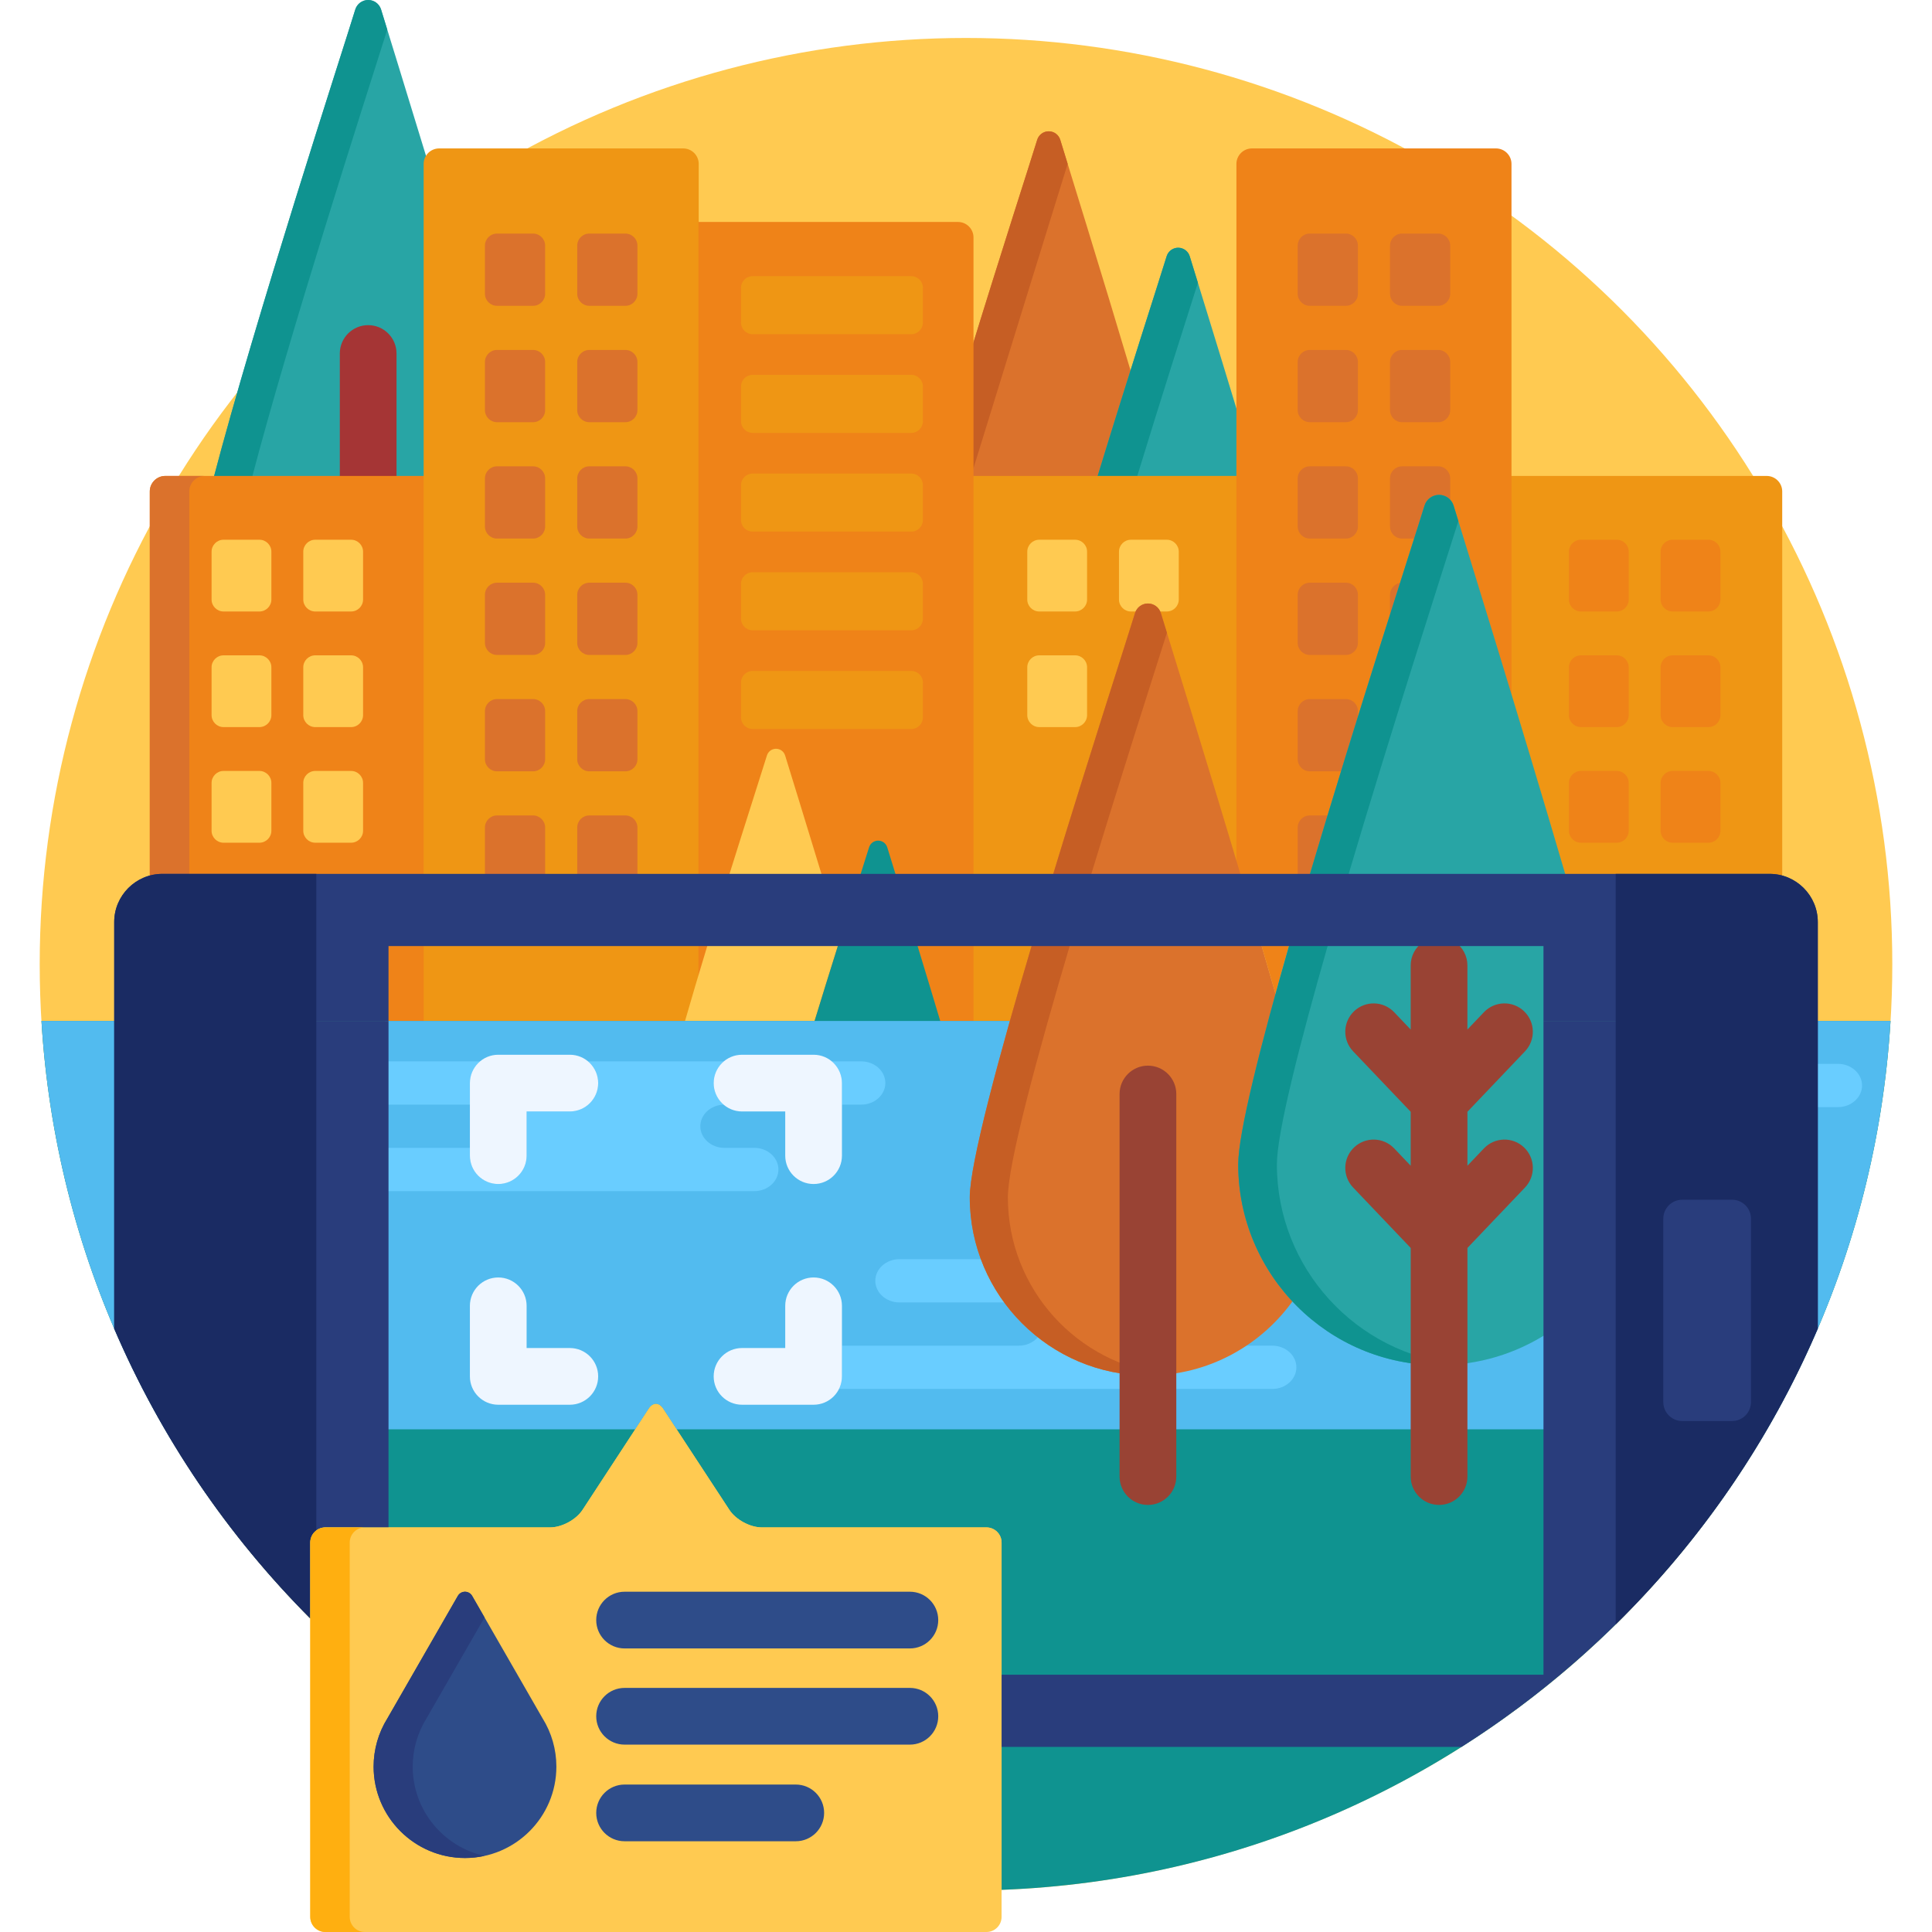 <?xml version="1.0" encoding="iso-8859-1"?>
<!-- Generator: Adobe Illustrator 19.0.0, SVG Export Plug-In . SVG Version: 6.00 Build 0)  -->
<svg version="1.1" id="Capa_1" xmlns="http://www.w3.org/2000/svg" xmlns:xlink="http://www.w3.org/1999/xlink" x="0px" y="0px"
	 viewBox="0 0 512 512" style="enable-background:new 0 0 512 512;" xml:space="preserve">
<circle style="fill:#FFCA51;" cx="256" cy="255.539" r="245.479"/>
<path style="fill:#DB722C;" d="M280.981,37.059c-0.412-1.345-1.651-2.262-3.059-2.262c-1.406,0-2.646,0.918-3.057,2.262
	c-1.773,5.8-9.652,30.091-17.88,56.913v33.16h35.082c2.855-9.332,5.684-18.412,8.255-26.584
	C291.585,71.213,282.859,43.203,280.981,37.059z"/>
<path style="fill:#C65E24;" d="M282.94,43.415c-0.899-2.913-1.574-5.098-1.959-6.355c-0.412-1.345-1.651-2.262-3.059-2.262
	c-1.406,0-2.646,0.918-3.057,2.262c-1.773,5.8-9.652,30.091-17.88,56.913v33.16h0.053C265.168,100.766,277.965,59.494,282.94,43.415
	z"/>
<path style="fill:#28A5A5;" d="M328.665,127.132v-15.583c-6.437-21.251-11.931-38.913-13.376-43.637
	c-0.412-1.345-1.651-2.262-3.059-2.262c-1.406,0-2.646,0.918-3.057,2.262c-1.825,5.966-10.108,31.496-18.586,59.221H328.665z"/>
<path style="fill:#0F9390;" d="M315.289,67.912c-0.412-1.345-1.651-2.262-3.059-2.262c-1.406,0-2.646,0.918-3.057,2.262
	c-1.825,5.966-10.108,31.496-18.586,59.221h10.497c6.527-21.343,12.933-41.373,16.372-52.191
	C316.45,71.684,315.703,69.265,315.289,67.912z"/>
<path style="fill:#28A5A5;" d="M113.272,127.132V43.438c0-0.23,0.029-0.454,0.077-0.67c-6.039-19.837-10.941-35.602-12.359-40.237
	C100.53,1.027,99.142,0,97.571,0c-1.573,0-2.961,1.027-3.421,2.531c-3.37,11.021-26.435,81.702-37.669,124.601H113.272z"/>
<path style="fill:#0F9390;" d="M100.99,2.531C100.53,1.027,99.142,0,97.571,0c-1.573,0-2.961,1.027-3.421,2.531
	c-3.37,11.021-26.435,81.702-37.669,124.601H66.63C76.69,88.718,96.233,28.035,102.629,7.851
	C101.897,5.479,101.338,3.668,100.99,2.531z"/>
<path style="fill:#A53535;" d="M105.085,127.132V93.683c0-4.15-3.365-7.515-7.515-7.515c-4.151,0-7.515,3.365-7.515,7.515v33.449
	H105.085z"/>
<path style="fill:#EF8318;" d="M43.02,232.586h70.251V126.13H43.799c-2.257,0-4.104,1.847-4.104,4.103v102.84
	C40.751,232.762,41.865,232.586,43.02,232.586z"/>
<path style="fill:#DB722C;" d="M50.164,130.233c0-2.256,1.847-4.103,4.104-4.103H43.799c-2.257,0-4.104,1.847-4.104,4.103v102.84
	c1.056-0.313,2.17-0.487,3.325-0.487h7.144V130.233z"/>
<rect x="101.959" y="249.708" style="fill:#EF8318;" width="10.634" height="22.82"/>
<path style="fill:#EF9614;" d="M468.98,232.586c1.155,0,2.27,0.174,3.325,0.487v-102.84c0-2.256-1.847-4.103-4.103-4.103h-68.795
	v106.456H468.98z"/>
<g>
	<path style="fill:#EF8318;" d="M428.46,143.034h-9.508c-1.742,0-3.169,1.426-3.169,3.169v12.678c0,1.743,1.427,3.17,3.169,3.17
		h9.508c1.743,0,3.169-1.427,3.169-3.17v-12.678C431.629,144.46,430.203,143.034,428.46,143.034z"/>
	<path style="fill:#EF8318;" d="M452.76,143.034h-9.51c-1.742,0-3.169,1.426-3.169,3.169v12.678c0,1.743,1.427,3.17,3.169,3.17h9.51
		c1.743,0,3.169-1.427,3.169-3.17v-12.678C455.929,144.46,454.504,143.034,452.76,143.034z"/>
	<path style="fill:#EF8318;" d="M428.46,173.672h-9.508c-1.742,0-3.169,1.427-3.169,3.169v12.678c0,1.743,1.427,3.169,3.169,3.169
		h9.508c1.743,0,3.169-1.426,3.169-3.169v-12.678C431.629,175.099,430.203,173.672,428.46,173.672z"/>
	<path style="fill:#EF8318;" d="M452.76,173.672h-9.51c-1.742,0-3.169,1.427-3.169,3.169v12.678c0,1.743,1.427,3.169,3.169,3.169
		h9.51c1.743,0,3.169-1.426,3.169-3.169v-12.678C455.929,175.099,454.504,173.672,452.76,173.672z"/>
	<path style="fill:#EF8318;" d="M428.46,204.31h-9.508c-1.742,0-3.169,1.427-3.169,3.17v12.678c0,1.742,1.427,3.169,3.169,3.169
		h9.508c1.743,0,3.169-1.427,3.169-3.169V207.48C431.629,205.737,430.203,204.31,428.46,204.31z"/>
	<path style="fill:#EF8318;" d="M452.76,204.31h-9.51c-1.742,0-3.169,1.427-3.169,3.17v12.678c0,1.742,1.427,3.169,3.169,3.169h9.51
		c1.743,0,3.169-1.427,3.169-3.169V207.48C455.929,205.737,454.504,204.31,452.76,204.31z"/>
</g>
<g>
	<rect x="255.87" y="249.708" style="fill:#EF9614;" width="72.892" height="22.82"/>
	<rect x="256.982" y="126.126" style="fill:#EF9614;" width="71.78" height="106.458"/>
</g>
<g>
	<path style="fill:#FFCA51;" d="M284.917,143.034h-9.51c-1.742,0-3.169,1.426-3.169,3.169v12.678c0,1.743,1.427,3.17,3.169,3.17
		h9.51c1.743,0,3.17-1.427,3.17-3.17v-12.678C288.088,144.46,286.662,143.034,284.917,143.034z"/>
	<path style="fill:#FFCA51;" d="M309.217,143.034h-9.508c-1.745,0-3.169,1.426-3.169,3.169v12.678c0,1.743,1.424,3.17,3.169,3.17
		h9.508c1.742,0,3.169-1.427,3.169-3.17v-12.678C312.386,144.46,310.96,143.034,309.217,143.034z"/>
	<path style="fill:#FFCA51;" d="M284.917,173.672h-9.51c-1.742,0-3.169,1.427-3.169,3.169v12.678c0,1.743,1.427,3.169,3.169,3.169
		h9.51c1.743,0,3.17-1.426,3.17-3.169v-12.678C288.088,175.099,286.662,173.672,284.917,173.672z"/>
</g>
<g>
	<path style="fill:#EF8318;" d="M341.872,249.713h-7.805c1.356,4.625,2.681,9.195,3.964,13.663
		C339.243,258.97,340.529,254.399,341.872,249.713z"/>
	<path style="fill:#EF8318;" d="M400.561,232.586V43.438c0-2.256-1.847-4.103-4.103-4.103h-64.691c-2.257,0-4.104,1.847-4.104,4.103
		v189.149L400.561,232.586L400.561,232.586z"/>
</g>
<g>
	<path style="fill:#DB722C;" d="M356.669,61.9h-9.571c-1.756,0-3.19,1.436-3.19,3.19v12.762c0,1.754,1.435,3.19,3.19,3.19h9.571
		c1.754,0,3.191-1.436,3.191-3.19V65.09C359.859,63.336,358.423,61.9,356.669,61.9z"/>
	<path style="fill:#DB722C;" d="M381.129,61.9h-9.573c-1.754,0-3.189,1.436-3.189,3.19v12.762c0,1.754,1.435,3.19,3.189,3.19h9.573
		c1.754,0,3.189-1.436,3.189-3.19V65.09C384.318,63.336,382.884,61.9,381.129,61.9z"/>
	<path style="fill:#DB722C;" d="M356.669,92.741h-9.571c-1.756,0-3.19,1.436-3.19,3.19v12.762c0,1.754,1.435,3.19,3.19,3.19h9.571
		c1.754,0,3.191-1.436,3.191-3.19V95.931C359.859,94.176,358.423,92.741,356.669,92.741z"/>
	<path style="fill:#DB722C;" d="M381.129,92.741h-9.573c-1.754,0-3.189,1.436-3.189,3.19v12.762c0,1.754,1.435,3.19,3.189,3.19
		h9.573c1.754,0,3.189-1.436,3.189-3.19V95.931C384.318,94.176,382.884,92.741,381.129,92.741z"/>
	<path style="fill:#DB722C;" d="M356.669,123.581h-9.571c-1.756,0-3.19,1.436-3.19,3.191v12.761c0,1.755,1.435,3.19,3.19,3.19h9.571
		c1.754,0,3.191-1.435,3.191-3.19v-12.761C359.859,125.016,358.423,123.581,356.669,123.581z"/>
	<path style="fill:#DB722C;" d="M371.557,142.724h4.259c1.23-3.872,2.14-6.749,2.651-8.425c0.393-1.283,1.557-2.144,2.898-2.144
		s2.506,0.862,2.9,2.145c0.017,0.054,0.036,0.119,0.054,0.175v-7.703c0-1.755-1.435-3.191-3.189-3.191h-9.573
		c-1.754,0-3.189,1.436-3.189,3.191v12.761C368.367,141.289,369.802,142.724,371.557,142.724z"/>
	<path style="fill:#DB722C;" d="M356.669,154.423h-9.571c-1.756,0-3.19,1.435-3.19,3.19v12.761c0,1.755,1.435,3.191,3.19,3.191
		h9.571c1.754,0,3.191-1.436,3.191-3.191v-12.761C359.859,155.857,358.423,154.423,356.669,154.423z"/>
	<path style="fill:#DB722C;" d="M372.095,154.423h-0.538c-1.754,0-3.189,1.435-3.189,3.19v8.562
		C369.71,161.928,370.962,157.986,372.095,154.423z"/>
	<path style="fill:#DB722C;" d="M356.669,185.263h-9.571c-1.756,0-3.19,1.436-3.19,3.19v12.762c0,1.754,1.435,3.19,3.19,3.19h9.571
		c1.754,0,3.191-1.436,3.191-3.19v-12.762C359.859,186.698,358.423,185.263,356.669,185.263z"/>
	<path style="fill:#DB722C;" d="M359.806,232.586c0.029-0.173,0.054-0.35,0.054-0.531v-12.762c0-1.754-1.437-3.19-3.191-3.19h-9.571
		c-1.756,0-3.19,1.436-3.19,3.19v12.762c0,0.182,0.024,0.358,0.054,0.531H359.806z"/>
</g>
<g>
	<path style="fill:#FFCA51;" d="M68.748,143.034h-9.508c-1.743,0-3.17,1.426-3.17,3.169v12.678c0,1.743,1.427,3.17,3.17,3.17h9.508
		c1.742,0,3.169-1.427,3.169-3.17v-12.678C71.917,144.46,70.491,143.034,68.748,143.034z"/>
	<path style="fill:#FFCA51;" d="M93.048,143.034H83.54c-1.743,0-3.17,1.426-3.17,3.169v12.678c0,1.743,1.427,3.17,3.17,3.17h9.508
		c1.742,0,3.169-1.427,3.169-3.17v-12.678C96.217,144.46,94.79,143.034,93.048,143.034z"/>
	<path style="fill:#FFCA51;" d="M68.748,173.672h-9.508c-1.743,0-3.17,1.427-3.17,3.169v12.678c0,1.743,1.427,3.169,3.17,3.169
		h9.508c1.742,0,3.169-1.426,3.169-3.169v-12.678C71.917,175.099,70.491,173.672,68.748,173.672z"/>
	<path style="fill:#FFCA51;" d="M93.048,173.672H83.54c-1.743,0-3.17,1.427-3.17,3.169v12.678c0,1.743,1.427,3.169,3.17,3.169h9.508
		c1.742,0,3.169-1.426,3.169-3.169v-12.678C96.217,175.099,94.79,173.672,93.048,173.672z"/>
	<path style="fill:#FFCA51;" d="M68.748,204.31h-9.508c-1.743,0-3.17,1.427-3.17,3.17v12.678c0,1.742,1.427,3.169,3.17,3.169h9.508
		c1.742,0,3.169-1.427,3.169-3.169V207.48C71.917,205.737,70.491,204.31,68.748,204.31z"/>
	<path style="fill:#FFCA51;" d="M93.048,204.31H83.54c-1.743,0-3.17,1.427-3.17,3.17v12.678c0,1.742,1.427,3.169,3.17,3.169h9.508
		c1.742,0,3.169-1.427,3.169-3.169V207.48C96.217,205.737,94.79,204.31,93.048,204.31z"/>
</g>
<g>
	<rect x="112.269" y="249.708" style="fill:#EF9614;" width="72.902" height="22.82"/>
	<path style="fill:#EF9614;" d="M185.169,232.586V43.438c0-2.256-1.847-4.103-4.103-4.103h-64.691c-2.257,0-4.104,1.847-4.104,4.103
		v189.149L185.169,232.586L185.169,232.586z"/>
</g>
<rect x="185.092" y="249.708" style="fill:#EF8318;" width="72.892" height="22.82"/>
<path style="fill:#FFCA51;" d="M215.262,272.575c2.451-8.03,4.891-15.901,7.083-22.864h-34.615
	c-2.336,7.674-4.664,15.489-6.777,22.864H215.262z"/>
<path style="fill:#EF8318;" d="M257.987,232.586V62.926c0-2.256-1.847-4.103-4.103-4.103h-68.794v173.763L257.987,232.586
	L257.987,232.586z"/>
<g>
	<path style="fill:#EF9614;" d="M244.581,85.492c0,1.692-1.385,3.077-3.076,3.077H199.45c-1.692,0-3.077-1.385-3.077-3.077v-9.231
		c0-1.692,1.385-3.077,3.077-3.077h42.055c1.692,0,3.076,1.385,3.076,3.077V85.492z"/>
	<path style="fill:#EF9614;" d="M244.581,111.647c0,1.692-1.385,3.077-3.076,3.077H199.45c-1.692,0-3.077-1.385-3.077-3.077v-9.231
		c0-1.692,1.385-3.077,3.077-3.077h42.055c1.692,0,3.076,1.385,3.076,3.077V111.647z"/>
	<path style="fill:#EF9614;" d="M244.581,137.803c0,1.692-1.385,3.077-3.076,3.077H199.45c-1.692,0-3.077-1.385-3.077-3.077v-9.231
		c0-1.692,1.385-3.077,3.077-3.077h42.055c1.692,0,3.076,1.385,3.076,3.077V137.803z"/>
	<path style="fill:#EF9614;" d="M244.581,163.958c0,1.692-1.385,3.077-3.076,3.077H199.45c-1.692,0-3.077-1.385-3.077-3.077v-9.231
		c0-1.692,1.385-3.077,3.077-3.077h42.055c1.692,0,3.076,1.385,3.076,3.077V163.958z"/>
	<path style="fill:#EF9614;" d="M244.581,190.114c0,1.692-1.385,3.077-3.076,3.077H199.45c-1.692,0-3.077-1.385-3.077-3.077v-9.231
		c0-1.692,1.385-3.077,3.077-3.077h42.055c1.692,0,3.076,1.385,3.076,3.077V190.114z"/>
</g>
<g>
	<path style="fill:#DB722C;" d="M141.275,61.9h-9.571c-1.755,0-3.191,1.436-3.191,3.19v12.762c0,1.754,1.436,3.19,3.191,3.19h9.571
		c1.755,0,3.191-1.436,3.191-3.19V65.09C144.466,63.336,143.03,61.9,141.275,61.9z"/>
	<path style="fill:#DB722C;" d="M165.735,61.9h-9.571c-1.755,0-3.191,1.436-3.191,3.19v12.762c0,1.754,1.436,3.19,3.191,3.19h9.571
		c1.755,0,3.191-1.436,3.191-3.19V65.09C168.926,63.336,167.49,61.9,165.735,61.9z"/>
	<path style="fill:#DB722C;" d="M141.275,92.741h-9.571c-1.755,0-3.191,1.436-3.191,3.19v12.762c0,1.754,1.436,3.19,3.191,3.19
		h9.571c1.755,0,3.191-1.436,3.191-3.19V95.931C144.466,94.176,143.03,92.741,141.275,92.741z"/>
	<path style="fill:#DB722C;" d="M165.735,92.741h-9.571c-1.755,0-3.191,1.436-3.191,3.19v12.762c0,1.754,1.436,3.19,3.191,3.19
		h9.571c1.755,0,3.191-1.436,3.191-3.19V95.931C168.926,94.176,167.49,92.741,165.735,92.741z"/>
	<path style="fill:#DB722C;" d="M141.275,123.581h-9.571c-1.755,0-3.191,1.436-3.191,3.191v12.761c0,1.755,1.436,3.19,3.191,3.19
		h9.571c1.755,0,3.191-1.435,3.191-3.19v-12.761C144.466,125.016,143.03,123.581,141.275,123.581z"/>
	<path style="fill:#DB722C;" d="M165.735,123.581h-9.571c-1.755,0-3.191,1.436-3.191,3.191v12.761c0,1.755,1.436,3.19,3.191,3.19
		h9.571c1.755,0,3.191-1.435,3.191-3.19v-12.761C168.926,125.016,167.49,123.581,165.735,123.581z"/>
	<path style="fill:#DB722C;" d="M141.275,154.423h-9.571c-1.755,0-3.191,1.435-3.191,3.19v12.761c0,1.755,1.436,3.191,3.191,3.191
		h9.571c1.755,0,3.191-1.436,3.191-3.191v-12.761C144.466,155.857,143.03,154.423,141.275,154.423z"/>
	<path style="fill:#DB722C;" d="M165.735,154.423h-9.571c-1.755,0-3.191,1.435-3.191,3.19v12.761c0,1.755,1.436,3.191,3.191,3.191
		h9.571c1.755,0,3.191-1.436,3.191-3.191v-12.761C168.926,155.857,167.49,154.423,165.735,154.423z"/>
	<path style="fill:#DB722C;" d="M141.275,185.263h-9.571c-1.755,0-3.191,1.436-3.191,3.19v12.762c0,1.754,1.436,3.19,3.191,3.19
		h9.571c1.755,0,3.191-1.436,3.191-3.19v-12.762C144.466,186.698,143.03,185.263,141.275,185.263z"/>
	<path style="fill:#DB722C;" d="M165.735,185.263h-9.571c-1.755,0-3.191,1.436-3.191,3.19v12.762c0,1.754,1.436,3.19,3.191,3.19
		h9.571c1.755,0,3.191-1.436,3.191-3.19v-12.762C168.926,186.698,167.49,185.263,165.735,185.263z"/>
	<path style="fill:#DB722C;" d="M144.412,232.586c0.029-0.173,0.054-0.35,0.054-0.531v-12.762c0-1.754-1.436-3.19-3.191-3.19h-9.571
		c-1.755,0-3.191,1.436-3.191,3.19v12.762c0,0.182,0.024,0.358,0.054,0.531H144.412z"/>
	<path style="fill:#DB722C;" d="M168.872,232.586c0.029-0.173,0.054-0.35,0.054-0.531v-12.762c0-1.754-1.436-3.19-3.191-3.19h-9.571
		c-1.755,0-3.191,1.436-3.191,3.19v12.762c0,0.182,0.024,0.358,0.054,0.531H168.872z"/>
</g>
<path style="fill:#0F9390;" d="M249.764,272.532c-2.396-8.022-4.768-15.853-6.895-22.82h-20.523
	c-2.192,6.963-4.632,14.79-7.083,22.82H249.764z"/>
<path style="fill:#FFCA51;" d="M217.995,232.586c-4.805-15.838-8.837-28.797-9.93-32.371c-0.325-1.061-1.303-1.784-2.413-1.784
	c-1.109,0-2.087,0.724-2.411,1.784c-1.116,3.647-5.291,16.564-10.227,32.371H217.995z"/>
<g>
	<path style="fill:#0F9390;" d="M237.61,232.586c-1.182-3.833-2.051-6.642-2.476-8.029c-0.326-1.061-1.304-1.784-2.414-1.784
		c-1.109,0-2.087,0.724-2.412,1.784c-0.432,1.411-1.323,4.215-2.536,8.029H237.61z"/>
	<path style="fill:#0F9390;" d="M10.992,270.572c3.727,61.69,30.244,117.226,71.23,158.32v-20.104c0-2.21,1.799-4.008,4.008-4.008
		h59.554c3.112,0,6.886-2.04,8.592-4.645l17.546-26.81c0.539-0.823,1.215-1.276,1.906-1.276s1.368,0.453,1.906,1.276l17.566,26.812
		c1.706,2.604,5.481,4.643,8.594,4.643h59.529c2.21,0,4.008,1.798,4.008,4.008v92.037c126.197-4.77,227.996-104.793,235.576-230.253
		H10.992z"/>
</g>
<g>
	<path style="fill:#52BBEF;" d="M31.269,270.572H10.992c1.794,29.681,8.863,57.935,20.277,83.845V270.572z"/>
	<path style="fill:#52BBEF;" d="M480.731,270.572v83.845c11.414-25.91,18.484-54.164,20.277-83.845H480.731z"/>
	<path style="fill:#52BBEF;" d="M410.041,270.572H101.959v108.211h66.391l3.572-5.459c0.539-0.823,1.215-1.276,1.906-1.276
		c0.69,0,1.368,0.453,1.906,1.276l3.576,5.459H410.04V270.572H410.041z"/>
</g>
<g>
	<path style="fill:#69CDFF;" d="M124.528,287.035c0-2.315,1.047-4.382,2.692-5.76h-25.261v11.461h22.569V287.035z"/>
	<path style="fill:#69CDFF;" d="M199.923,304.197h-7.959c-3.503,0-6.369-2.579-6.369-5.731c0-3.093,2.762-5.628,6.175-5.722
		c-1.612-1.378-2.637-3.423-2.637-5.71c0-2.315,1.047-4.382,2.692-5.76h-35.997c1.645,1.379,2.692,3.446,2.692,5.76
		c0,4.15-3.365,7.515-7.515,7.515h-11.448v11.712c0,4.15-3.365,7.515-7.515,7.515c-4.15,0-7.515-3.365-7.515-7.515v-2.063h-22.569
		v11.462h97.964c3.502,0,6.366-2.579,6.366-5.731C206.29,306.777,203.425,304.197,199.923,304.197z"/>
	<path style="fill:#69CDFF;" d="M228.26,281.274h-7.827c1.645,1.379,2.692,3.446,2.692,5.76v5.701h5.135
		c3.501,0,6.367-2.578,6.367-5.73C234.627,283.853,231.762,281.274,228.26,281.274z"/>
	<path style="fill:#69CDFF;" d="M238.332,345.156h29.033c-2.629-3.472-4.776-7.325-6.35-11.461h-22.682
		c-3.502,0-6.367,2.579-6.367,5.731C231.965,342.578,234.831,345.156,238.332,345.156z"/>
	<path style="fill:#69CDFF;" d="M337.192,356.618h-7.959c-0.259,0-0.511-0.018-0.762-0.045c-7.215,4.465-15.599,6.948-24.256,6.948
		c-10.788,0-20.716-3.726-28.588-9.944c-1.075,1.806-3.192,3.042-5.616,3.042h-46.886v8.137c0,1.195-0.287,2.322-0.784,3.326h114.85
		c3.502,0,6.365-2.578,6.365-5.731C343.558,359.198,340.693,356.618,337.192,356.618z"/>
	<path style="fill:#69CDFF;" d="M487.096,281.935h-6.658v11.461h6.658c3.501,0,6.367-2.578,6.367-5.73
		C493.464,284.513,490.597,281.935,487.096,281.935z"/>
</g>
<g>
	<path style="fill:#DB722C;" d="M329.004,232.586c-9.684-32.486-19.286-63.312-21.369-70.121c-0.46-1.504-1.849-2.531-3.42-2.531
		c-1.573,0-2.961,1.027-3.421,2.531c-2.125,6.952-12.087,37.641-21.974,70.121L329.004,232.586L329.004,232.586z"/>
	<path style="fill:#DB722C;" d="M329.143,308.567c0-5.934,3.165-20.489,9.418-43.342c-1.445-5.049-2.953-10.249-4.495-15.512
		h-60.393c-8.972,30.26-16.672,58.735-16.672,67.598c0,26.034,21.18,47.213,47.213,47.213c16.111,0,30.357-8.118,38.881-20.472
		C334.446,334.729,329.143,322.257,329.143,308.567z"/>
</g>
<g>
	<path style="fill:#C65E24;" d="M307.635,162.465c-0.46-1.504-1.849-2.531-3.42-2.531c-1.573,0-2.961,1.027-3.421,2.531
		c-2.125,6.952-12.087,37.641-21.974,70.121h10.094c8.269-27.167,16.587-53.07,20.333-64.889
		C308.53,165.372,307.979,163.588,307.635,162.465z"/>
	<path style="fill:#C65E24;" d="M267.096,317.31c0-8.863,7.7-37.338,16.672-67.598h-10.094
		c-8.972,30.26-16.672,58.735-16.672,67.598c0,26.034,21.18,47.213,47.213,47.213c1.684,0,3.342-0.108,4.981-0.282
		C285.56,361.684,267.096,341.616,267.096,317.31z"/>
</g>
<path style="fill:#994334;" d="M304.215,398.822c-4.151,0-7.515-3.365-7.515-7.515V289.922c0-4.15,3.364-7.515,7.515-7.515
	c4.15,0,7.515,3.365,7.515,7.515v101.385C311.73,395.457,308.365,398.822,304.215,398.822z"/>
<g>
	<path style="fill:#28A5A5;" d="M328.141,308.567c0,29.348,23.877,53.226,53.224,53.226c10.555,0,20.393-3.101,28.676-8.421V249.713
		h-68.169C334.088,276.878,328.141,300.297,328.141,308.567z"/>
	<path style="fill:#28A5A5;" d="M415.085,232.586c-12.583-42.971-27.099-89.543-29.863-98.582c-0.519-1.695-2.083-2.854-3.858-2.854
		c-1.773,0-3.336,1.157-3.856,2.854c-2.822,9.226-17.888,55.543-30.642,98.582L415.085,232.586L415.085,232.586z"/>
</g>
<g>
	<path style="fill:#0F9390;" d="M338.387,308.567c0-8.27,5.948-31.689,13.731-58.855h-10.246
		c-7.784,27.166-13.731,50.585-13.731,58.855c0,29.348,23.877,53.226,53.224,53.226c1.724,0,3.427-0.091,5.109-0.253
		C359.528,358.947,338.387,336.182,338.387,308.567z"/>
	<path style="fill:#0F9390;" d="M385.222,134.006c-0.519-1.695-2.083-2.854-3.858-2.854c-1.773,0-3.336,1.157-3.855,2.854
		c-2.822,9.226-17.888,55.543-30.642,98.582h10.246c11.421-38.54,24.689-79.689,29.366-94.498
		C385.943,136.35,385.514,134.958,385.222,134.006z"/>
</g>
<path style="fill:#994334;" d="M373.85,255.844v16.999l-4.38-4.598c-2.863-3.005-7.618-3.12-10.624-0.259
	c-3.005,2.863-3.12,7.619-0.258,10.624l15.262,16.022v14.3l-4.38-4.598c-2.863-3.005-7.618-3.12-10.624-0.258
	c-3.005,2.863-3.12,7.619-0.258,10.624l15.262,16.022v60.584c0,4.15,3.364,7.515,7.515,7.515c4.151,0,7.515-3.365,7.515-7.515
	v-60.583l15.263-16.022c2.863-3.006,2.746-7.762-0.259-10.625c-3.005-2.863-7.76-2.746-10.625,0.257l-4.381,4.599v-14.3
	l15.263-16.022c2.863-3.006,2.746-7.762-0.259-10.625c-3.005-2.863-7.76-2.746-10.625,0.257l-4.381,4.599v-16.999
	c0-2.534-1.258-4.77-3.179-6.132h-8.671C375.109,251.073,373.85,253.31,373.85,255.844z"/>
<g>
	<path style="fill:#293D7C;" d="M102.961,250.715h306.078v19.858h72.694v-26.235c0-7.015-5.738-12.753-12.753-12.753H83.832H43.02
		c-7.015,0-12.753,5.739-12.753,12.753v26.235h72.694V250.715z"/>
	<rect x="264.426" y="443.807" style="fill:#293D7C;" width="1.002" height="19.127"/>
	<path style="fill:#293D7C;" d="M481.733,352.083v-81.51h-72.694v173.239H265.431v19.131H387.32
		C428.975,436.515,462.119,397.888,481.733,352.083z"/>
	<path style="fill:#293D7C;" d="M30.267,270.572v81.525c12.365,28.865,30.102,54.884,51.954,76.795v-20.104
		c0-2.21,1.799-4.008,4.008-4.008h16.731V270.572H30.267z"/>
</g>
<g>
	<path style="fill:#1A2B63;" d="M43.02,231.584c-7.015,0-12.753,5.739-12.753,12.753v26.235v81.525
		c12.365,28.865,30.102,54.884,51.954,76.795v-20.104c0-1.308,0.638-2.459,1.61-3.191V270.572v-38.988H43.02z"/>
	<path style="fill:#1A2B63;" d="M468.98,231.584h-40.809v38.988v159.915c22.597-22.24,40.897-48.828,53.563-78.406v-81.51v-26.234
		C481.733,237.324,475.995,231.584,468.98,231.584z"/>
</g>
<path style="fill:#FFCA51;" d="M86.229,512c-2.209,0-4.008-1.798-4.008-4.008v-99.204c0-2.21,1.799-4.008,4.008-4.008h59.555
	c3.112,0,6.886-2.04,8.592-4.645l17.546-26.81c0.539-0.823,1.215-1.276,1.906-1.276s1.368,0.453,1.906,1.276l17.566,26.812
	c1.706,2.604,5.481,4.643,8.594,4.643h59.529c2.21,0,4.008,1.798,4.008,4.008v99.204c0,2.21-1.798,4.008-4.008,4.008H86.229z"/>
<path style="fill:#FFAF10;" d="M92.681,507.992v-99.204c0-2.21,1.798-4.008,4.008-4.008H86.229c-2.209,0-4.008,1.798-4.008,4.008
	v99.204c0,2.21,1.799,4.008,4.008,4.008h10.459C94.479,512,92.681,510.202,92.681,507.992z"/>
<path style="fill:#293D7C;" d="M464.028,371.578c0,2.755-2.254,5.01-5.01,5.01h-13.218c-2.755,0-5.01-2.254-5.01-5.01v-48.627
	c0-2.755,2.254-5.01,5.01-5.01h13.218c2.755,0,5.01,2.254,5.01,5.01L464.028,371.578L464.028,371.578z"/>
<path style="fill:#2E4C89;" d="M123.228,421.824c0.781,0,1.502,0.417,1.892,1.094l18.644,32.422
	c2.409,3.85,3.681,8.286,3.681,12.834c0,13.353-10.864,24.218-24.217,24.218s-24.218-10.865-24.218-24.218
	c0-4.548,1.272-8.985,3.682-12.834l18.644-32.422C121.726,422.241,122.447,421.824,123.228,421.824z"/>
<path style="fill:#293D7C;" d="M109.373,468.174c0-4.548,1.273-8.985,3.682-12.834l15.355-26.701l-3.29-5.721
	c-0.39-0.677-1.11-1.094-1.892-1.094c-0.781,0-1.502,0.417-1.892,1.094l-18.644,32.422c-2.409,3.85-3.682,8.286-3.682,12.834
	c0,13.353,10.865,24.218,24.218,24.218c1.778,0,3.511-0.198,5.181-0.564C117.539,489.448,109.373,479.748,109.373,468.174z"/>
<g>
	<path style="fill:#2E4C89;" d="M241.128,436.853H165.52c-4.15,0-7.515-3.364-7.515-7.515c0-4.151,3.365-7.515,7.515-7.515h75.608
		c4.15,0,7.515,3.364,7.515,7.515C248.643,433.49,245.278,436.853,241.128,436.853z"/>
	<path style="fill:#2E4C89;" d="M241.128,462.343H165.52c-4.15,0-7.515-3.365-7.515-7.515c0-4.151,3.365-7.515,7.515-7.515h75.608
		c4.15,0,7.515,3.364,7.515,7.515C248.643,458.978,245.278,462.343,241.128,462.343z"/>
	<path style="fill:#2E4C89;" d="M210.886,487.953h-45.365c-4.15,0-7.515-3.364-7.515-7.515s3.365-7.515,7.515-7.515h45.365
		c4.15,0,7.515,3.364,7.515,7.515S215.035,487.953,210.886,487.953z"/>
</g>
<g>
	<path style="fill:#EEF6FF;" d="M132.043,313.776c-4.15,0-7.515-3.365-7.515-7.515v-19.227c0-4.15,3.365-7.515,7.515-7.515h18.963
		c4.15,0,7.515,3.365,7.515,7.515c0,4.15-3.365,7.515-7.515,7.515h-11.448v11.712C139.558,310.411,136.193,313.776,132.043,313.776z
		"/>
	<path style="fill:#EEF6FF;" d="M215.61,313.776c-4.15,0-7.515-3.365-7.515-7.515v-11.712h-11.448c-4.15,0-7.515-3.365-7.515-7.515
		c0-4.15,3.365-7.515,7.515-7.515h18.963c4.15,0,7.515,3.365,7.515,7.515v19.227C223.125,310.411,219.76,313.776,215.61,313.776z"/>
	<path style="fill:#EEF6FF;" d="M215.61,372.27h-18.963c-4.15,0-7.515-3.365-7.515-7.515c0-4.15,3.365-7.515,7.515-7.515h11.448
		v-11.184c0-4.15,3.365-7.515,7.515-7.515s7.515,3.365,7.515,7.515v18.698C223.125,368.906,219.76,372.27,215.61,372.27z"/>
	<path style="fill:#EEF6FF;" d="M151.006,372.27h-18.963c-4.15,0-7.515-3.365-7.515-7.515v-18.698c0-4.15,3.365-7.515,7.515-7.515
		c4.15,0,7.515,3.365,7.515,7.515v11.184h11.448c4.15,0,7.515,3.365,7.515,7.515C158.521,368.906,155.156,372.27,151.006,372.27z"/>
</g>
<g>
</g>
<g>
</g>
<g>
</g>
<g>
</g>
<g>
</g>
<g>
</g>
<g>
</g>
<g>
</g>
<g>
</g>
<g>
</g>
<g>
</g>
<g>
</g>
<g>
</g>
<g>
</g>
<g>
</g>
</svg>
